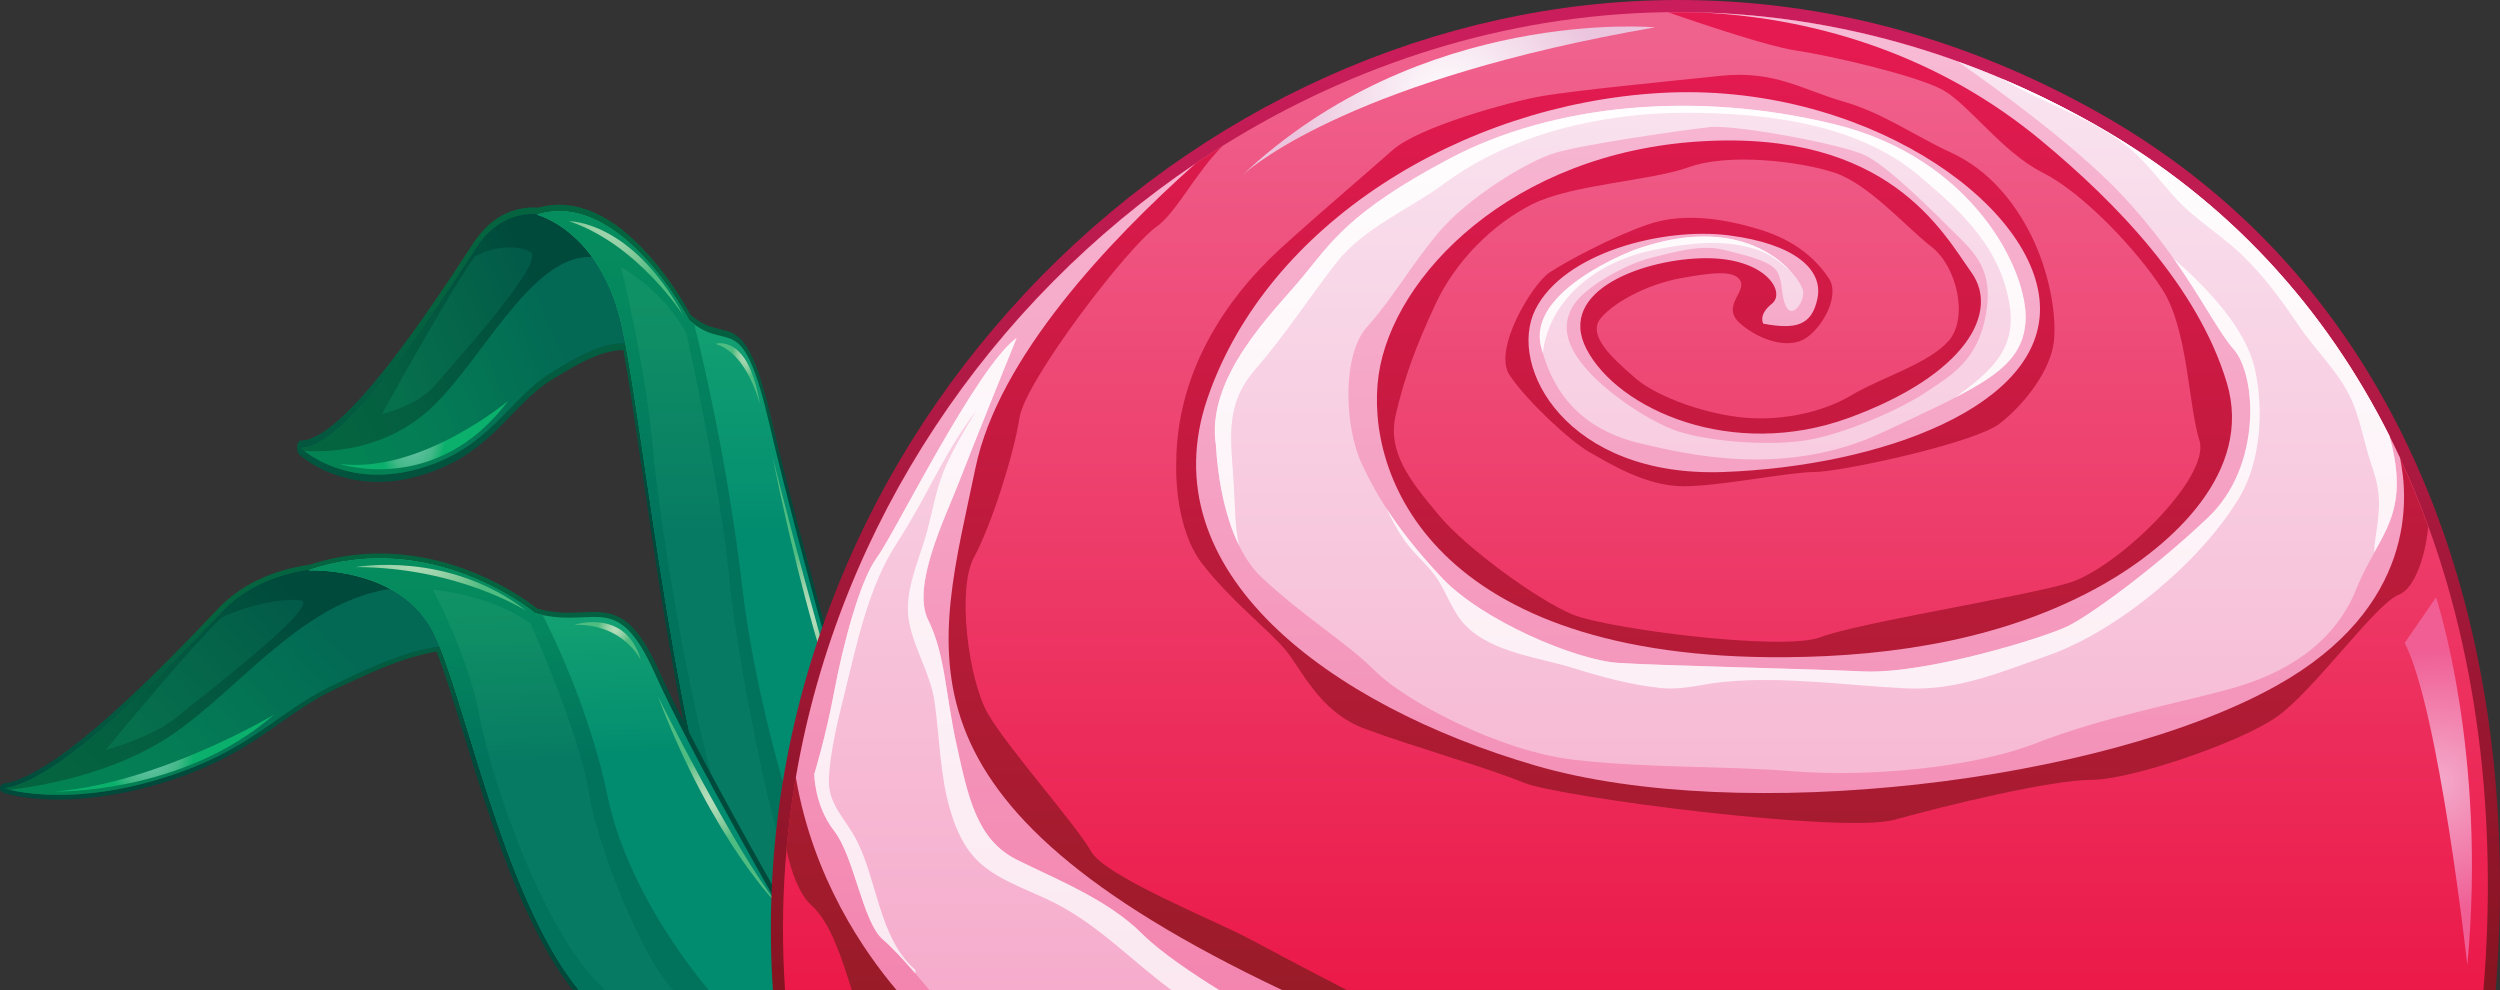 <?xml version="1.0" encoding="utf-8"?>
<!-- Generator: Adobe Illustrator 24.0.3, SVG Export Plug-In . SVG Version: 6.00 Build 0)  -->
<svg version="1.1" id="Layer_1" xmlns="http://www.w3.org/2000/svg" xmlns:xlink="http://www.w3.org/1999/xlink" x="0px" y="0px"
	 viewBox="0 0 290.78 115.19" style="enable-background:new 0 0 290.78 115.19;" xml:space="preserve">
<rect x="0" y="0" width="290.78" height="115.19" fill="#333333" stroke="none"/>
<style type="text/css">
	.st0{fill:url(#SVGID_1_);}
	.st1{fill:url(#SVGID_2_);}
	.st2{fill:url(#SVGID_3_);}
	.st3{fill:url(#SVGID_4_);}
	.st4{fill:url(#SVGID_5_);}
	.st5{fill:url(#SVGID_6_);}
	.st6{fill:url(#SVGID_7_);}
	.st7{fill:url(#SVGID_8_);}
	.st8{fill:url(#SVGID_9_);}
	.st9{fill:url(#SVGID_10_);}
	.st10{fill:url(#SVGID_11_);}
	.st11{fill:url(#SVGID_12_);}
	.st12{fill:url(#SVGID_13_);}
	.st13{fill:url(#SVGID_14_);}
	.st14{fill:url(#SVGID_15_);}
	.st15{fill:url(#SVGID_16_);}
	.st16{fill:url(#SVGID_17_);}
	.st17{fill:url(#SVGID_18_);}
	.st18{fill:url(#SVGID_19_);}
	.st19{fill:url(#SVGID_20_);}
	.st20{fill:url(#SVGID_21_);}
	.st21{fill:url(#SVGID_22_);}
	.st22{fill:url(#SVGID_23_);}
	.st23{fill:url(#SVGID_24_);}
	.st24{fill:url(#SVGID_25_);}
	.st25{fill:url(#SVGID_26_);}
	.st26{fill:url(#SVGID_27_);}
	.st27{fill:url(#SVGID_28_);}
	.st28{fill:url(#SVGID_29_);}
	.st29{fill:url(#SVGID_30_);}
	.st30{fill:url(#SVGID_31_);}
	.st31{fill:url(#SVGID_32_);}
	.st32{fill:url(#SVGID_33_);}
	.st33{fill:url(#SVGID_34_);}
	.st34{fill:url(#SVGID_35_);}
	.st35{fill:url(#SVGID_36_);}
	.st36{fill:url(#SVGID_37_);}
	.st37{fill:url(#SVGID_38_);}
</style>
<g>
	<g>
		<g>

				<linearGradient id="SVGID_1_" gradientUnits="userSpaceOnUse" x1="-546.753" y1="272.12" x2="-544.166" y2="294.97" gradientTransform="matrix(0.664 0.052 -0.093 1.201 458.635 -267.23)">
				<stop  offset="0" style="stop-color:#056440"/>
				<stop  offset="0.298" style="stop-color:#045F40"/>
				<stop  offset="0.743" style="stop-color:#02533E"/>
				<stop  offset="1" style="stop-color:#004A3C"/>
			</linearGradient>
			<path class="st0" d="M101.65,93.24c-0.01-0.05-0.02-0.11-0.04-0.16c-0.09-0.31-8.47-29.7-11.79-43.96
				c-1.89-8.12-3.26-9.97-5.15-10.59c-0.28-0.09-0.57-0.16-0.87-0.23c-0.33-0.08-0.67-0.16-1.04-0.27c-0.7-0.23-1.33-0.55-1.96-1.03
				c-0.16-0.12-0.32-0.25-0.48-0.39c-0.64-1.2-5.54-10.03-12.21-12.28c-1.85-0.62-3.7-0.69-5.5-0.18c-3.02-0.2-5.62,1.2-7.52,4.08
				l-0.46,0.7c-4.55,6.93-14.67,22.34-19.65,22.31c-0.21,0-0.38,0.27-0.43,0.65c-0.04,0.38,0.06,0.78,0.24,0.96
				c0,0,0.15,0.15,0.44,0.37c0.17,0.13,0.39,0.29,0.66,0.47c0,0,0.05,0.04,0.05,0.04c0.13,0.08,0.26,0.17,0.44,0.28l0.05,0.03
				c0.15,0.09,0.31,0.18,0.5,0.28c0.17,0.09,0.35,0.18,0.55,0.28l0.11,0.05c0.18,0.09,0.38,0.17,0.58,0.26l0.14,0.06
				c0.2,0.08,0.41,0.16,0.65,0.24l0.05,0.02c0.22,0.08,0.46,0.15,0.7,0.22l0.17,0.05c0.24,0.07,0.49,0.13,0.75,0.19l0.18,0.04
				c0.26,0.06,0.53,0.11,0.81,0.15c0,0,0.06,0.01,0.06,0.01c0.29,0.04,0.58,0.07,0.89,0.1l0.2,0.02c0.3,0.02,0.61,0.04,0.93,0.04
				l0.2,0c0.33,0,0.67-0.01,1.04-0.03c0.35-0.02,0.71-0.06,1.08-0.1l0.21-0.03c0.36-0.05,0.72-0.11,1.09-0.19l0.21-0.05
				c0.39-0.08,0.78-0.18,1.19-0.29c5.38-1.52,8.18-4.41,10.83-7.14c1.48-1.53,2.86-2.95,4.6-4.03c0.29-0.18,0.57-0.35,0.84-0.52
				l0.81-0.48l0.78-0.45c0.12-0.07,0.75-0.41,0.75-0.41c0.15-0.08,0.73-0.37,0.73-0.37c0.15-0.07,0.29-0.14,0.44-0.2l0.27-0.12
				c0.15-0.06,0.29-0.12,0.44-0.18l0.25-0.1c0.15-0.06,0.3-0.11,0.44-0.16l0.22-0.07c0.15-0.05,0.3-0.09,0.45-0.13l0.2-0.05
				c0.16-0.04,0.31-0.07,0.46-0.1l0.16-0.03c0.16-0.03,0.33-0.05,0.49-0.07l0.11-0.01c0.17-0.01,0.34-0.02,0.51-0.02
				c0.64,3.46,1.33,8.19,2.14,13.72c2.2,15.01,5.07,34.59,9.47,47.36l20.09,4.77c0-0.1-0.01-0.2-0.03-0.3L101.65,93.24z"/>
			<g>
				<g>

						<linearGradient id="SVGID_2_" gradientUnits="userSpaceOnUse" x1="-582.232" y1="300.242" x2="-556.331" y2="276.582" gradientTransform="matrix(0.664 0.052 -0.093 1.201 458.635 -267.23)">
						<stop  offset="0" style="stop-color:#07744C"/>
						<stop  offset="0.313" style="stop-color:#066F4C"/>
						<stop  offset="0.781" style="stop-color:#046149"/>
						<stop  offset="1" style="stop-color:#025A48"/>
					</linearGradient>
					<path class="st1" d="M66.52,26c0,0-6.75-3.87-11.16,2.86C50.77,35.87,40.3,52.12,34.99,52.1c0,0,5.02,4.84,13.65,2.43
						c8.3-2.32,10.47-8.08,15.35-11.1c4.74-2.93,8-4.57,11.88-2.68c3.84,1.88-1.52-8.31-1.52-8.31L66.52,26z"/>
					<g>

							<linearGradient id="SVGID_3_" gradientUnits="userSpaceOnUse" x1="-582.984" y1="299.418" x2="-557.078" y2="275.754" gradientTransform="matrix(0.664 0.052 -0.093 1.201 458.635 -267.23)">
							<stop  offset="0" style="stop-color:#056440"/>
							<stop  offset="0.298" style="stop-color:#045F40"/>
							<stop  offset="0.743" style="stop-color:#02533E"/>
							<stop  offset="1" style="stop-color:#004A3C"/>
						</linearGradient>
						<path class="st2" d="M75.52,35.08c-0.01-0.11-0.03-0.23-0.05-0.35c-0.6-1.3-1.12-2.29-1.12-2.29L66.52,26
							c0,0-6.75-3.87-11.16,2.86C50.77,35.87,40.3,52.12,34.99,52.1c0,0,5.02,4.84,13.65,2.43c8.3-2.32,10.47-8.08,15.35-11.1
							c4.41-2.73,7.53-4.33,11.05-3.02C75.44,38.05,75.64,36.15,75.52,35.08z M50.76,44.63c-1.62,1.88-4.04,2.94-6.33,3.53
							c2.06-3.73,8.02-14.43,10.79-18.32c2.34-1.28,5.01-1.3,6.44-0.58C63.55,30.2,54.6,40.18,50.76,44.63z"/>
					</g>
					<g>

							<linearGradient id="SVGID_4_" gradientUnits="userSpaceOnUse" x1="-582.013" y1="300.471" x2="-556.116" y2="276.815" gradientTransform="matrix(0.664 0.052 -0.093 1.201 458.635 -267.23)">
							<stop  offset="0" style="stop-color:#038354"/>
							<stop  offset="0.343" style="stop-color:#047D55"/>
							<stop  offset="0.857" style="stop-color:#036E54"/>
							<stop  offset="1" style="stop-color:#036954"/>
						</linearGradient>
						<path class="st3" d="M48.64,54.53c8.3-2.32,10.47-8.08,15.35-11.1c4.74-2.93,8-4.57,11.88-2.68c3.84,1.88-1.52-8.31-1.52-8.31
							l-1.37-1.13c-0.76-0.43-1.58-0.81-2.46-1.1c-7.78-2.57-13.78,10.97-20.25,17.13c-5.52,5.26-12.5,5.27-14.88,5.1
							C36.76,53.51,41.46,56.54,48.64,54.53z"/>
					</g>
				</g>
				<g>

						<linearGradient id="SVGID_5_" gradientUnits="userSpaceOnUse" x1="-524.636" y1="266.385" x2="-523.343" y2="297.424" gradientTransform="matrix(0.664 0.052 -0.093 1.201 458.635 -267.23)">
						<stop  offset="0" style="stop-color:#16A572"/>
						<stop  offset="0.336" style="stop-color:#129F71"/>
						<stop  offset="0.84" style="stop-color:#069170"/>
						<stop  offset="1" style="stop-color:#018B6F"/>
					</linearGradient>
					<path class="st4" d="M103.81,106.47l-19.18-4.55c-6.75-19.01-10.01-54.76-12.46-64.65c-2.63-10.58-9.72-12.3-9.72-12.3
						c9.77-3.04,17.7,12.27,17.7,12.27c0.2,0.17,0.39,0.33,0.58,0.47c4.17,3.12,5.66-1.71,8.76,11.62
						c3.36,14.49,11.81,44.1,11.81,44.1L103.81,106.47z"/>

						<linearGradient id="SVGID_6_" gradientUnits="userSpaceOnUse" x1="-530.967" y1="266.628" x2="-529.704" y2="296.922" gradientTransform="matrix(0.664 0.052 -0.093 1.201 458.635 -267.23)">
						<stop  offset="0" style="stop-color:#129465"/>
						<stop  offset="0.373" style="stop-color:#0F8E65"/>
						<stop  offset="0.932" style="stop-color:#087D63"/>
						<stop  offset="1" style="stop-color:#077A63"/>
					</linearGradient>
					<path class="st5" d="M95.46,104.49l-10.83-2.57c-6.75-19.01-10.01-54.76-12.46-64.65c-2.63-10.58-9.72-12.3-9.72-12.3
						c9.77-3.04,17.7,12.27,17.7,12.27c0.2,0.17,0.39,0.33,0.58,0.47c0.89,3.53,3.88,16,5.58,30.52
						C87.88,81.59,92.22,95.78,95.46,104.49z"/>
					<g>

							<linearGradient id="SVGID_7_" gradientUnits="userSpaceOnUse" x1="-530.967" y1="266.628" x2="-529.704" y2="296.922" gradientTransform="matrix(0.664 0.052 -0.093 1.201 458.635 -267.23)">
							<stop  offset="0" style="stop-color:#058D5E"/>
							<stop  offset="0.365" style="stop-color:#04865E"/>
							<stop  offset="0.912" style="stop-color:#01765D"/>
							<stop  offset="1" style="stop-color:#01735C"/>
						</linearGradient>
						<path class="st6" d="M86.31,68.22c-1.7-14.52-4.69-26.99-5.58-30.52c-0.19-0.14-0.38-0.3-0.58-0.47c0,0-7.93-15.31-17.7-12.27
							c0,0,7.09,1.73,9.72,12.3c2.46,9.89,5.72,45.65,12.46,64.65l2.23,0.53c-5.34-11.37-9.91-39.42-10.95-50.56
							c-0.74-7.93-2.65-16.53-3.68-20.8c2.55,1.47,5.42,3.85,7.61,7.66c0,0,4.08,18.64,4.92,27.96c0.78,8.64,4.69,29.44,7.77,37.08
							l2.93,0.7C92.22,95.78,87.88,81.59,86.31,68.22z"/>
					</g>
				</g>
			</g>
		</g>

			<radialGradient id="SVGID_8_" cx="-545.895" cy="264.748" r="10.707" gradientTransform="matrix(0.664 0.052 -0.093 1.201 458.635 -267.23)" gradientUnits="userSpaceOnUse">
			<stop  offset="0" style="stop-color:#B7DEBC"/>
			<stop  offset="0.168" style="stop-color:#B0DBB7"/>
			<stop  offset="0.421" style="stop-color:#9CD3AA"/>
			<stop  offset="0.725" style="stop-color:#7BC796"/>
			<stop  offset="1" style="stop-color:#4FBC81"/>
		</radialGradient>
		<path class="st7" d="M66.19,25.73c0,0,7.26-0.1,13.3,10.97C79.49,36.7,74.19,28.4,66.19,25.73z"/>

			<radialGradient id="SVGID_9_" cx="-520.884" cy="279.293" r="2.418" gradientTransform="matrix(0.664 0.052 -0.093 1.201 458.635 -267.23)" gradientUnits="userSpaceOnUse">
			<stop  offset="0" style="stop-color:#B7DEBC"/>
			<stop  offset="0.168" style="stop-color:#B0DBB7"/>
			<stop  offset="0.421" style="stop-color:#9CD3AA"/>
			<stop  offset="0.725" style="stop-color:#7BC796"/>
			<stop  offset="1" style="stop-color:#4FBC81"/>
		</radialGradient>
		<path class="st8" d="M83.21,40c0,0,3.84-1.32,5.17,7.01C88.38,47.01,86.94,41.04,83.21,40z"/>

			<radialGradient id="SVGID_10_" cx="-506.047" cy="303.808" r="6.683" gradientTransform="matrix(0.664 0.052 -0.093 1.201 458.635 -267.23)" gradientUnits="userSpaceOnUse">
			<stop  offset="0" style="stop-color:#B7DEBC"/>
			<stop  offset="0.168" style="stop-color:#B0DBB7"/>
			<stop  offset="0.421" style="stop-color:#9CD3AA"/>
			<stop  offset="0.725" style="stop-color:#7BC796"/>
			<stop  offset="1" style="stop-color:#4FBC81"/>
		</radialGradient>
		<path class="st9" d="M89.84,53.08c0,0,6.62,26.38,10.67,37.53C100.5,90.61,94.91,78.14,89.84,53.08z"/>

			<radialGradient id="SVGID_11_" cx="-577.811" cy="289.172" r="5.831" gradientTransform="matrix(0.664 0.052 -0.093 1.201 458.635 -267.23)" gradientUnits="userSpaceOnUse">
			<stop  offset="0" style="stop-color:#6BC6AF"/>
			<stop  offset="0.164" style="stop-color:#67C4AA"/>
			<stop  offset="0.41" style="stop-color:#5ABF9C"/>
			<stop  offset="0.706" style="stop-color:#42B887"/>
			<stop  offset="1" style="stop-color:#0BB06C"/>
		</radialGradient>
		<path class="st10" d="M39.51,53.96c0,0,11.28,3.78,19.6-7.34C59.11,46.63,48.9,55.16,39.51,53.96z"/>
	</g>
	<g>
		<g>
			<linearGradient id="SVGID_12_" gradientUnits="userSpaceOnUse" x1="43.642" y1="69.664" x2="45.632" y2="87.234">
				<stop  offset="0" style="stop-color:#056440"/>
				<stop  offset="0.298" style="stop-color:#045F40"/>
				<stop  offset="0.743" style="stop-color:#02533E"/>
				<stop  offset="1" style="stop-color:#004A3C"/>
			</linearGradient>
			<path class="st11" d="M92.09,106.92c-0.01-0.03-0.03-0.07-0.04-0.1c-0.11-0.19-10.98-18.98-15.39-28.79
				c-2.59-5.76-4.66-6.85-7.56-6.85c-0.43,0-0.87,0.02-1.34,0.04c-0.51,0.02-1.03,0.05-1.58,0.05c-1.07,0-2.01-0.1-2.97-0.3
				c-0.24-0.05-0.48-0.11-0.73-0.18c-0.96-0.77-8.32-6.41-18.34-6.41c-2.74,0-5.46,0.44-8.08,1.29c-4.37,0.62-8.02,2.35-10.55,4.99
				l-0.61,0.63C19.03,77.43,6.78,90.2,0.48,91.13C0.22,91.17,0.02,91.38,0,91.64c-0.02,0.26,0.14,0.5,0.39,0.58
				c0,0,0.2,0.07,0.59,0.16c0.22,0.05,0.51,0.12,0.86,0.19c0,0,0.07,0.01,0.07,0.01c0.17,0.03,0.34,0.06,0.57,0.1l0.06,0.01
				c0.19,0.03,0.4,0.06,0.64,0.09c0.22,0.03,0.45,0.05,0.71,0.08l0.14,0.01c0.24,0.02,0.49,0.04,0.75,0.06l0.18,0.01
				c0.26,0.02,0.53,0.03,0.84,0.04l0.06,0c0.29,0.01,0.6,0.01,0.91,0.01l0.22,0c0.31,0,0.64-0.01,0.97-0.02l0.23-0.01
				c0.34-0.01,0.69-0.03,1.05-0.06c0,0,0.08-0.01,0.08-0.01c0.37-0.03,0.75-0.06,1.14-0.1l0.26-0.03c0.39-0.04,0.79-0.09,1.19-0.15
				l0.26-0.04c0.42-0.06,0.86-0.13,1.33-0.21c0.45-0.08,0.91-0.17,1.38-0.27l0.27-0.06c0.46-0.1,0.93-0.21,1.41-0.33l0.28-0.07
				c0.5-0.13,1.01-0.27,1.53-0.42c7.03-2.08,10.67-4.63,14.19-7.1c1.99-1.4,3.87-2.71,6.28-3.88c0.4-0.19,0.79-0.38,1.18-0.56
				l1.14-0.53l1.1-0.5c0.17-0.08,1.06-0.47,1.06-0.47c0.21-0.09,1.04-0.44,1.04-0.44c0.21-0.09,0.42-0.17,0.62-0.25l0.39-0.15
				c0.21-0.08,0.42-0.16,0.63-0.24l0.36-0.13c0.21-0.08,0.43-0.15,0.64-0.22l0.32-0.1c0.22-0.07,0.44-0.14,0.65-0.2l0.29-0.08
				c0.23-0.06,0.45-0.13,0.67-0.18l0.24-0.06c0.24-0.06,0.48-0.12,0.71-0.17l0.16-0.03c0.24-0.05,0.49-0.1,0.74-0.14
				c0.95,2.42,1.96,5.73,3.13,9.54c3.08,10.03,6.9,22.47,12.73,29.85h28.29c0-0.06-0.01-0.12-0.03-0.19L92.09,106.92z"/>
			<g>
				<g>
					<linearGradient id="SVGID_13_" gradientUnits="userSpaceOnUse" x1="12.946" y1="97.958" x2="38.803" y2="74.339">
						<stop  offset="0" style="stop-color:#07744C"/>
						<stop  offset="0.313" style="stop-color:#066F4C"/>
						<stop  offset="0.781" style="stop-color:#046149"/>
						<stop  offset="1" style="stop-color:#025A48"/>
					</linearGradient>
					<path class="st12" d="M41.84,66.08c0,0-9.95-1.24-15.91,4.97C19.96,77.27,7.28,90.7,0.56,91.69c0,0,6.71,2.24,17.65-0.99
						s13.67-7.71,20.39-10.94c6.71-3.23,11.44-5.22,17.16-4.72c5.72,0.5-2.24-5.97-2.24-5.97L41.84,66.08z"/>
					<g>
						<linearGradient id="SVGID_14_" gradientUnits="userSpaceOnUse" x1="12.306" y1="97.258" x2="38.163" y2="73.638">
							<stop  offset="0" style="stop-color:#056440"/>
							<stop  offset="0.298" style="stop-color:#045F40"/>
							<stop  offset="0.743" style="stop-color:#02533E"/>
							<stop  offset="1" style="stop-color:#004A3C"/>
						</linearGradient>
						<path class="st13" d="M55.26,70.81c-0.02-0.08-0.04-0.17-0.07-0.26c-0.89-0.85-1.67-1.48-1.67-1.48l-11.69-2.98
							c0,0-9.95-1.24-15.91,4.97C19.96,77.27,7.28,90.7,0.56,91.69c0,0,6.71,2.24,17.65-0.99s13.67-7.71,20.39-10.94
							c6.23-3,10.75-4.93,15.94-4.79C55.14,73.09,55.43,71.6,55.26,70.81z M20.45,83.49c-2.06,1.65-5.18,2.87-8.14,3.73
							c2.45-2.98,9.82-11.88,13.47-15.4c3.23-1.53,7.02-2.2,9.09-2.01C37.61,70.06,25.43,79.51,20.45,83.49z"/>
					</g>
					<g>
						<linearGradient id="SVGID_15_" gradientUnits="userSpaceOnUse" x1="13.107" y1="98.135" x2="38.964" y2="74.515">
							<stop  offset="0" style="stop-color:#038354"/>
							<stop  offset="0.343" style="stop-color:#047D55"/>
							<stop  offset="0.857" style="stop-color:#036E54"/>
							<stop  offset="1" style="stop-color:#036954"/>
						</linearGradient>
						<path class="st14" d="M18.22,90.7c10.94-3.23,13.67-7.71,20.39-10.94c6.71-3.23,11.44-5.22,17.16-4.72
							c5.72,0.5-2.24-5.97-2.24-5.97l-2.05-0.52c-1.14-0.14-2.36-0.22-3.67-0.22c-11.44,0-19.39,11.44-27.85,17.16
							c-6.92,4.68-15.85,6.03-18.85,6.37C2.91,92.28,9.09,93.39,18.22,90.7z"/>
					</g>
				</g>
				<g>
					<linearGradient id="SVGID_16_" gradientUnits="userSpaceOnUse" x1="64.037" y1="64.764" x2="65.031" y2="88.632">
						<stop  offset="0" style="stop-color:#16A572"/>
						<stop  offset="0.336" style="stop-color:#129F71"/>
						<stop  offset="0.84" style="stop-color:#069170"/>
						<stop  offset="1" style="stop-color:#018B6F"/>
					</linearGradient>
					<path class="st15" d="M94.37,115.19H67.36c-9.01-11.02-13.46-35.11-17.08-41.89c-3.98-7.46-14.42-6.96-14.42-6.96
						c14.42-4.97,26.35,4.97,26.35,4.97c0.3,0.08,0.59,0.16,0.88,0.22c6.31,1.37,8.77-2.77,13.05,6.74
						c4.48,9.95,15.41,28.84,15.41,28.84L94.37,115.19z"/>
					<linearGradient id="SVGID_17_" gradientUnits="userSpaceOnUse" x1="58.08" y1="65.006" x2="59.065" y2="88.648">
						<stop  offset="0" style="stop-color:#129465"/>
						<stop  offset="0.373" style="stop-color:#0F8E65"/>
						<stop  offset="0.932" style="stop-color:#087D63"/>
						<stop  offset="1" style="stop-color:#077A63"/>
					</linearGradient>
					<path class="st16" d="M82.44,115.19H67.36c-9.01-11.02-13.46-35.11-17.08-41.89c-3.98-7.46-14.42-6.96-14.42-6.96
						c14.42-4.97,26.35,4.97,26.35,4.97c0.3,0.08,0.59,0.16,0.88,0.22c1.28,2.49,5.48,11.12,7.58,21.16
						C72.52,101.55,78.21,110.13,82.44,115.19z"/>
					<g>
						<linearGradient id="SVGID_18_" gradientUnits="userSpaceOnUse" x1="58.08" y1="65.006" x2="59.065" y2="88.648">
							<stop  offset="0" style="stop-color:#058D5E"/>
							<stop  offset="0.365" style="stop-color:#04865E"/>
							<stop  offset="0.912" style="stop-color:#01765D"/>
							<stop  offset="1" style="stop-color:#01735C"/>
						</linearGradient>
						<path class="st17" d="M70.68,92.69c-2.09-10.04-6.3-18.68-7.58-21.16c-0.28-0.06-0.58-0.13-0.88-0.22
							c0,0-11.93-9.95-26.35-4.97c0,0,10.44-0.5,14.42,6.96c3.62,6.79,8.07,30.87,17.08,41.89h3.06
							c-7.14-6.35-13.23-24.26-14.67-31.95c-1.06-5.64-3.87-11.66-5.41-14.68c3.81,0.49,8.12,1.6,11.38,3.99
							c0,0,5.72,12.93,6.71,19.39c0.89,5.82,5.82,18.88,9.87,23.25h4.13C78.21,110.13,72.52,101.55,70.68,92.69z"/>
					</g>
				</g>
			</g>
		</g>
		<radialGradient id="SVGID_19_" cx="48.257" cy="63.808" r="8.964" gradientUnits="userSpaceOnUse">
			<stop  offset="0" style="stop-color:#B7DEBC"/>
			<stop  offset="0.168" style="stop-color:#B0DBB7"/>
			<stop  offset="0.421" style="stop-color:#9CD3AA"/>
			<stop  offset="0.725" style="stop-color:#7BC796"/>
			<stop  offset="1" style="stop-color:#4FBC81"/>
		</radialGradient>
		<path class="st18" d="M41.34,65.96c0,0,10.82-1.99,19.89,5.1C61.23,71.06,53.27,65.96,41.34,65.96z"/>
		<radialGradient id="SVGID_20_" cx="71.547" cy="73.169" r="2.008" gradientUnits="userSpaceOnUse">
			<stop  offset="0" style="stop-color:#B7DEBC"/>
			<stop  offset="0.168" style="stop-color:#B0DBB7"/>
			<stop  offset="0.421" style="stop-color:#9CD3AA"/>
			<stop  offset="0.725" style="stop-color:#7BC796"/>
			<stop  offset="1" style="stop-color:#4FBC81"/>
		</radialGradient>
		<path class="st19" d="M66.82,72.67c0,0,5.97-1.99,7.71,4.1C74.53,76.77,72.54,72.55,66.82,72.67z"/>
		<radialGradient id="SVGID_21_" cx="82.487" cy="93.059" r="5.101" gradientUnits="userSpaceOnUse">
			<stop  offset="0" style="stop-color:#B7DEBC"/>
			<stop  offset="0.168" style="stop-color:#B0DBB7"/>
			<stop  offset="0.421" style="stop-color:#9CD3AA"/>
			<stop  offset="0.725" style="stop-color:#7BC796"/>
			<stop  offset="1" style="stop-color:#4FBC81"/>
		</radialGradient>
		<path class="st20" d="M76.52,81c0,0,8.7,17.53,14.05,24.37C90.57,105.37,82.98,97.91,76.52,81z"/>
		<radialGradient id="SVGID_22_" cx="17.231" cy="87.545" r="5.316" gradientUnits="userSpaceOnUse">
			<stop  offset="0" style="stop-color:#6BC6AF"/>
			<stop  offset="0.164" style="stop-color:#67C4AA"/>
			<stop  offset="0.41" style="stop-color:#5ABF9C"/>
			<stop  offset="0.706" style="stop-color:#42B887"/>
			<stop  offset="1" style="stop-color:#0BB06C"/>
		</radialGradient>
		<path class="st21" d="M6.41,92.06c0,0,14.79,0.37,25.48-8.95C31.89,83.11,18.59,91.07,6.41,92.06z"/>
	</g>
	<g>
		<linearGradient id="SVGID_23_" gradientUnits="userSpaceOnUse" x1="190.217" y1="139.433" x2="190.217" y2="3.802">
			<stop  offset="0" style="stop-color:#781214"/>
			<stop  offset="1" style="stop-color:#CA1D5B"/>
		</linearGradient>
		<path class="st22" d="M282.42,57.22c-7.84-19.31-20.67-34.11-38.12-43.99C228.77,4.45,212.26,0,195.22,0
			c-28.03,0-55.72,12.43-75.98,34.09c-10.05,10.75-17.73,23.09-22.81,36.69c-5.34,14.27-7.54,29.22-6.53,44.41h200.37
			C292,94.19,289.29,74.15,282.42,57.22z"/>
		<linearGradient id="SVGID_24_" gradientUnits="userSpaceOnUse" x1="190.219" y1="115.56" x2="190.219" y2="4.526">
			<stop  offset="0" style="stop-color:#EB1948"/>
			<stop  offset="1" style="stop-color:#F0628E"/>
		</linearGradient>
		<path class="st23" d="M288.85,115.19H91.31C85.98,35.97,170.7-26.78,243.6,14.46C280,35.05,292.15,75.73,288.85,115.19z"/>
		<g>
			<linearGradient id="SVGID_25_" gradientUnits="userSpaceOnUse" x1="209.626" y1="115.56" x2="209.626" y2="4.526">
				<stop  offset="0" style="stop-color:#991B28"/>
				<stop  offset="1" style="stop-color:#E51A51"/>
			</linearGradient>
			<path class="st24" d="M225.99,10.47c2.98,1.66,6.96,7.29,11.6,9.61c4.64,2.32,10.94,8.95,13.92,13.59
				c2.98,4.64,2.98,13.26,4.31,17.57c1.33,4.31-9.61,14.92-15.25,16.58c-5.64,1.66-24.53,4.64-28.84,6.3
				c-4.31,1.66-24.86-0.99-28.84-2.65c-3.98-1.66-12.27-7.62-15.58-11.6c-3.32-3.98-5.97-7.29-4.97-11.6
				c0.99-4.31,2.32-7.96,4.64-12.93c2.32-4.97,6.63-9.28,11.27-11.6c4.64-2.32,13.59-2.65,18.23-4.31
				c4.64-1.66,12.93-0.66,16.91,0.66c3.98,1.33,8.29,6.3,11.27,8.62c2.98,2.32,4.31,8.29,1.99,10.94c-2.32,2.65-7.96,4.31-11.27,6.3
				c-3.32,1.99-7.96,2.98-12.27,2.65c-4.31-0.33-10.28-2.32-12.93-4.64c-2.65-2.32-5.64-4.97-3.98-6.96
				c1.66-1.99,5.64-3.98,9.28-4.64c3.65-0.66,6.3-0.99,6.96,0.33c0.66,1.33-2.32,2.98,0,4.97c2.32,1.99,5.64,2.98,7.62,1.66
				c1.99-1.33,3.98-4.97,2.65-6.96c-1.33-1.99-3.65-4.31-7.96-5.64c-4.31-1.33-8.95-1.99-12.93-0.66c-3.98,1.33-9.61,4.31-11.6,5.64
				c-1.99,1.33-6.63,8.95-4.64,11.93s6.96,7.62,9.28,8.95c2.32,1.33,6.63,3.98,10.94,3.98c4.31,0,12.27-1.66,15.25-1.66
				s18.56-3.32,21.55-5.64c2.98-2.32,5.97-6.3,6.3-9.61c0.33-3.32-0.66-8.29-2.65-12.27s-4.97-7.62-9.28-9.61
				c-4.31-1.99-7.96-4.64-12.6-5.97c-4.64-1.33-7.96-3.65-14.25-2.98c-6.3,0.66-16.58,1.66-20.55,2.32
				c-3.98,0.66-14.59,3.65-17.57,6.3c-2.98,2.65-11.93,10.28-14.25,12.6c-2.32,2.32-10.94,10.94-10.94,23.87
				c0,0-0.33,7.29,2.98,11.6c3.32,4.31,7.62,7.62,9.61,9.95c1.99,2.32,3.98,7.29,9.28,9.28c5.3,1.99,14.59,4.64,18.56,6.3
				c3.98,1.66,37.13,5.97,43.1,4.31c5.97-1.66,18.23-4.64,22.87-4.64s17.24-4.31,21.55-7.29c4.31-2.98,11.6-13.26,14.25-14.25
				c1.92-0.72,3.14-4.74,3.42-7.91c-6.96-19.15-19.47-35.81-38.85-46.78c-16.3-9.22-33.2-13.24-49.55-13.04
				c3.99,1.38,11.59,3.93,14.7,4.41C213.06,6.49,223,8.82,225.99,10.47z"/>
			<linearGradient id="SVGID_26_" gradientUnits="userSpaceOnUse" x1="124.097" y1="115.56" x2="124.097" y2="4.526">
				<stop  offset="0" style="stop-color:#991B28"/>
				<stop  offset="1" style="stop-color:#E51A51"/>
			</linearGradient>
			<path class="st25" d="M126.87,98.98c-1.66-2.98-9.61-11.93-11.93-15.91c-2.32-3.98-3.65-14.59-1.66-18.23
				c1.99-3.65,4.64-11.93,5.3-16.24c0.66-4.31,12.6-19.89,15.91-22.21c2.31-1.62,4.46-6.13,7.68-9.39
				c-27.58,17.25-47.63,47.23-50.7,81.84c0.54,2.44,1.45,5.15,2.9,6.45c2.31,2.05,3.62,6.47,4.71,9.9h57.63
				c-3.17-1.64-8.41-4.38-11.29-5.93C141.12,106.94,128.52,101.97,126.87,98.98z"/>
		</g>
		<g>
			<linearGradient id="SVGID_27_" gradientUnits="userSpaceOnUse" x1="120.875" y1="115.56" x2="120.875" y2="4.526">
				<stop  offset="0" style="stop-color:#F385AF"/>
				<stop  offset="1" style="stop-color:#F7BAD5"/>
			</linearGradient>
			<path class="st26" d="M113.46,54.42c2.65-12.82,15.52-26.42,25.57-35.38C115.28,35.07,97.66,60.7,92.57,90.43
				c1.98,11.71,7.97,20.32,11.73,24.75h44.88C102.36,93,109.01,75.92,113.46,54.42z"/>
			<linearGradient id="SVGID_28_" gradientUnits="userSpaceOnUse" x1="209.37" y1="115.56" x2="209.37" y2="4.526">
				<stop  offset="0" style="stop-color:#F385AF"/>
				<stop  offset="1" style="stop-color:#F7BAD5"/>
			</linearGradient>
			<path class="st27" d="M259.01,44.54c3.09,10.32-6.39,18.88-14.32,23.4c-11.11,6.33-24.3,8.4-36.93,8.5
				c-41.11,0.33-49.06-21.22-47.41-32.82c1.66-11.6,15.58-25.86,37.46-27.18c21.88-1.33,28.18,10.61,31.49,15.25
				c3.32,4.64-0.66,11.93-14.25,16.91c-13.59,4.97-26.85-0.99-30.5-7.96c-3.65-6.96,6.96-10.61,13.92-10.61s9.28,3.98,7.62,5.3
				c-1.66,1.33-0.99,2.32-0.99,2.32c3.65,0.66,5.64,0.33,6.3-2.98c0.66-3.32-2.65-6.3-10.28-7.29c-7.62-0.99-19.23,1.99-22.54,8.62
				s3.65,19.56,21.88,18.9s37.46-7.62,36.8-19.56c-0.66-11.93-20.88-25.86-44.09-24.53c-23.21,1.33-45.75,15.25-52.71,35.47
				c-6.96,20.22,14.25,35.8,38.12,42.76s65.97,1.99,86.19-9.28c16.37-9.13,15.36-21.95,14.38-26.49
				c-7.35-15.78-18.91-29.39-35.56-38.81c-15.03-8.5-30.56-12.58-45.7-13.01c14.37,0.7,28.2,5.51,39.47,14.85
				C246.12,23.55,255.66,33.36,259.01,44.54z"/>
		</g>
		<g>
			<linearGradient id="SVGID_29_" gradientUnits="userSpaceOnUse" x1="118.282" y1="115.56" x2="118.282" y2="4.526">
				<stop  offset="0" style="stop-color:#F6ACCC"/>
				<stop  offset="1" style="stop-color:#F9E6F1"/>
			</linearGradient>
			<path class="st28" d="M118.25,99.98c-4.64-2.32-5.64-7.29-6.96-13.26c-1.33-5.97-1.33-10.61-3.32-14.59
				c-1.99-3.98,1.99-11.93,3.65-16.24c1.66-4.31,6.63-16.58,6.63-16.58c-4.64,3.32-14.25,22.87-16.24,25.53
				c-1.99,2.65-3.98,10.28-4.97,15.58c-0.99,5.3-2.32,9.61-2.32,9.61s0,3.65,2.32,6.63c2.32,2.98,3.32,10.61,5.64,12.6
				c1.66,1.42,4.16,4.36,5.45,5.93h33.73c-3.04-1.88-6.86-4.43-9.02-6.59C128.86,104.62,122.89,102.3,118.25,99.98z"/>
			<linearGradient id="SVGID_30_" gradientUnits="userSpaceOnUse" x1="210.038" y1="115.56" x2="210.038" y2="4.526">
				<stop  offset="0" style="stop-color:#F6ACCC"/>
				<stop  offset="1" style="stop-color:#F9E6F1"/>
			</linearGradient>
			<path class="st29" d="M259.8,40.64c2.65,2.98,3.32,13.59-2.98,19.56c-6.3,5.97-13.59,11.27-16.24,12.6
				c-2.65,1.33-16.58,5.64-23.87,5.3c-7.29-0.33-23.54-0.66-28.51-0.99c-4.97-0.33-15.91-4.97-20.55-9.95s-7.29-8.95-9.28-13.26
				s-2.32-12.6,0.66-15.91c2.98-3.32,4.97-6.96,8.29-10.94c3.32-3.98,10.28-8.29,13.59-9.28c3.32-0.99,14.92-2.65,17.9-2.98
				c2.98-0.33,15.58,1.99,18.23,3.32c2.65,1.33,7.96,6.63,10.28,8.95s4.64,4.31,3.65,9.61c-0.99,5.3-3.98,6.96-6.96,8.95
				c-2.98,1.99-9.61,4.97-14.25,5.64c-4.64,0.66-11.93,0-15.25-1.33s-7.62-4.31-9.95-6.96c-2.32-2.65-2.98-4.97-1.66-7.29
				c1.33-2.32,6.3-4.97,8.95-5.64c2.65-0.66,5.97-1.66,8.62-0.99c2.65,0.66,5.64,1.33,6.3,2.65c0.66,1.33,0.33,2.65,0.99,3.98
				c0.66,1.33,1.99-0.33,1.99-1.66c0-1.33-5.64-9.95-19.56-4.97c0,0-12.6,4.64-10.94,11.27c1.66,6.63,5.97,9.95,11.6,11.27
				c5.64,1.33,16.91,3.98,28.18-1.33c11.27-5.3,16.24-7.29,16.58-12.93c0.33-5.64-5.97-18.9-22.21-22.87s-32.82-2.32-44.75,3.98
				c-11.93,6.3-13.92,9.95-17.24,13.92c-3.32,3.98-11.27,11.6-9.95,19.56c0,0,0.33,10.61,5.3,15.25c4.97,4.64,9.95,7.62,13.26,10.94
				c3.32,3.32,14.25,9.28,23.21,10.28c8.95,0.99,17.24,0.66,25.53,1.33c8.29,0.66,20.55-0.33,28.18-3.32
				c7.62-2.98,16.58-4.64,22.54-6.3c5.97-1.66,11.93-4.97,14.59-11.6c2.5-6.25,6.47-8.38,3.86-17.78
				c-7.38-14.69-18.58-27.34-34.31-36.25c-5.25-2.97-10.57-5.39-15.9-7.31c5.1,3.56,12.2,8.81,17.19,13.61
				C253.5,29.04,257.15,37.66,259.8,40.64z"/>
		</g>
		<g>
			<linearGradient id="SVGID_31_" gradientUnits="userSpaceOnUse" x1="118.282" y1="115.56" x2="118.282" y2="4.526">
				<stop  offset="0" style="stop-color:#FBE8F1"/>
				<stop  offset="1" style="stop-color:#FFFFFF"/>
			</linearGradient>
			<path class="st30" d="M132.83,108.6c-3.98-3.98-9.95-6.3-14.59-8.62c-4.64-2.32-5.64-7.29-6.96-13.26
				c-1.33-5.97-1.33-10.61-3.32-14.59c-1.99-3.98,1.99-11.93,3.65-16.24c1.66-4.31,6.63-16.58,6.63-16.58
				c-4.64,3.32-14.25,22.87-16.24,25.53c-1.99,2.65-3.98,10.28-4.97,15.58c-0.99,5.3-2.32,9.61-2.32,9.61s0,3.65,2.32,6.63
				c2.32,2.98,3.32,10.61,5.64,12.6c1.1,0.94,2.56,2.54,3.8,3.97l0.01-0.41c-4.25-3.67-4.43-10.49-6.89-15.17
				c-1.35-2.58-3.31-4.1-3.18-7.09c0.15-3.16,1.03-6.73,1.8-9.81c1.46-5.89,2.79-12.54,6.16-17.67c3.3-5.02,5.51-10.6,9.18-15.3
				c-1.27,2.08-2.53,4.18-3.53,6.42c-1.27,2.85-1.57,5.63-2.49,8.64c-0.88,2.87-2.39,6.21-1.8,9.45c0.59,3.27,2.52,6.03,2.99,9.46
				c0.57,4.16,0.61,8.43,1.8,12.48c1.95,6.63,5.09,7.6,10.94,10.21c5.83,2.6,9.9,7.13,14.83,10.75h5.56
				C138.81,113.31,134.99,110.76,132.83,108.6z"/>
			<linearGradient id="SVGID_32_" gradientUnits="userSpaceOnUse" x1="255.81" y1="115.56" x2="255.81" y2="4.526">
				<stop  offset="0" style="stop-color:#FBE8F1"/>
				<stop  offset="1" style="stop-color:#FFFFFF"/>
			</linearGradient>
			<path class="st31" d="M277.91,50.7c-7.38-14.69-18.58-27.34-34.31-36.25c-3.56-2.01-7.15-3.77-10.75-5.29
				c4.65,2.77,10.18,4.46,14.41,7.74c2.31,1.8,3.96,4.19,5.97,6.34c2.22,2.37,5.03,4.03,7.4,6.28c2.65,2.52,4.68,5.31,6.72,8.33
				c1.86,2.75,4.39,5.12,5.89,8.08c1.29,2.55,1.68,5.54,2.61,8.2c1.16,3.31,0.96,5.03,0.46,8.32c-0.08,0.54-0.14,1.16-0.17,1.81
				C278.17,60.65,279.86,57.68,277.91,50.7z"/>
			<linearGradient id="SVGID_33_" gradientUnits="userSpaceOnUse" x1="212.048" y1="115.56" x2="212.048" y2="4.526">
				<stop  offset="0" style="stop-color:#FBE8F1"/>
				<stop  offset="1" style="stop-color:#FFFFFF"/>
			</linearGradient>
			<path class="st32" d="M166.91,66.95c1.32,1.79,1.96,4.21,3.6,5.85c3.12,3.14,8.53,3.67,12.57,4.93c3.3,1.03,6.64,1.94,10.07,2.29
				c2.61,0.27,4.75-0.46,7.37-0.71c6.83-0.67,14.22,0.41,21.08,0.75c6.09,0.3,10.91-1.82,16.64-3.83c8.12-2.85,17.89-11,22.29-18.48
				c2.42-4.12,2.82-10.14,1.72-14.91c-1.11-4.8-5.74-9.54-9.4-12.73c3.31,4.72,5.33,8.69,6.96,10.52
				c2.65,2.98,3.32,13.59-2.98,19.56c-6.3,5.97-13.59,11.27-16.24,12.6c-2.65,1.33-16.58,5.64-23.87,5.3
				c-7.29-0.33-23.54-0.66-28.51-0.99c-4.97-0.33-15.91-4.97-20.55-9.95c-2.72-2.91-4.75-5.48-6.37-7.98
				c0.5,1.11,1.06,2.17,1.71,3.17C164.1,64.08,165.71,65.34,166.91,66.95z"/>
			<linearGradient id="SVGID_34_" gradientUnits="userSpaceOnUse" x1="193.692" y1="115.56" x2="193.692" y2="4.526">
				<stop  offset="0" style="stop-color:#FBE8F1"/>
				<stop  offset="1" style="stop-color:#FFFFFF"/>
			</linearGradient>
			<path class="st33" d="M192.5,29.04c3.79-0.74,7.83-1.28,11.69-0.06c1.66,0.53,2.81,1.45,4.1,2.58c-2.46-2.7-8.17-6.07-18.11-2.53
				c0,0-12.6,4.64-10.94,11.27c0.06,0.25,0.14,0.49,0.21,0.74C180.24,34.61,185.99,30.3,192.5,29.04z"/>
			<linearGradient id="SVGID_35_" gradientUnits="userSpaceOnUse" x1="188.459" y1="115.56" x2="188.459" y2="4.526">
				<stop  offset="0" style="stop-color:#FBE8F1"/>
				<stop  offset="1" style="stop-color:#FFFFFF"/>
			</linearGradient>
			<path class="st34" d="M146.02,42.94c3.48-3.99,6.19-8.26,9.44-12.41c3.17-4.05,8.48-6.19,12.58-9.22
				c7.84-5.79,18.39-8.19,27.94-8.19c9.42,0,20.02,1.21,27.33,7.4c5.04,4.27,9.45,8.41,10.45,15.1c0.79,5.28-2.59,7.8-6.27,10.57
				c5.35-2.76,7.87-4.92,8.1-8.87c0.33-5.64-5.97-18.9-22.21-22.87s-32.82-2.32-44.75,3.98c-11.93,6.3-13.92,9.95-17.24,13.92
				c-3.32,3.98-11.27,11.6-9.95,19.56c0,0,0.2,6.51,2.68,11.56c-0.47-2.07-0.46-4.31-0.61-6.96
				C143.24,51.34,142.26,47.25,146.02,42.94z"/>
		</g>
		<g>
			<radialGradient id="SVGID_36_" cx="168.388" cy="11.832" r="18.141" gradientUnits="userSpaceOnUse">
				<stop  offset="0" style="stop-color:#FFFFFF"/>
				<stop  offset="1" style="stop-color:#EBC4DD"/>
			</radialGradient>
			<path class="st35" d="M144.46,20.41c-0.13,0.12-0.19,0.18-0.19,0.18C144.33,20.52,144.4,20.47,144.46,20.41z"/>
			<radialGradient id="SVGID_37_" cx="168.388" cy="11.832" r="18.141" gradientUnits="userSpaceOnUse">
				<stop  offset="0" style="stop-color:#FFFFFF"/>
				<stop  offset="1" style="stop-color:#EBC4DD"/>
			</radialGradient>
			<path class="st36" d="M144.46,20.41C146.05,18.97,158,9.16,192.5,3.18C192.5,3.18,165.32,0.71,144.46,20.41z"/>
			<radialGradient id="SVGID_38_" cx="283.605" cy="90.863" r="15.371" gradientUnits="userSpaceOnUse">
				<stop  offset="0" style="stop-color:#F4A9CA"/>
				<stop  offset="1" style="stop-color:#F05E94"/>
			</radialGradient>
			<path class="st37" d="M283.34,69.48l-3.65,5.3c3.98,7.62,7.29,37.46,7.29,37.46C289.3,87.38,283.34,69.48,283.34,69.48z"/>
		</g>
	</g>
</g>
</svg>
